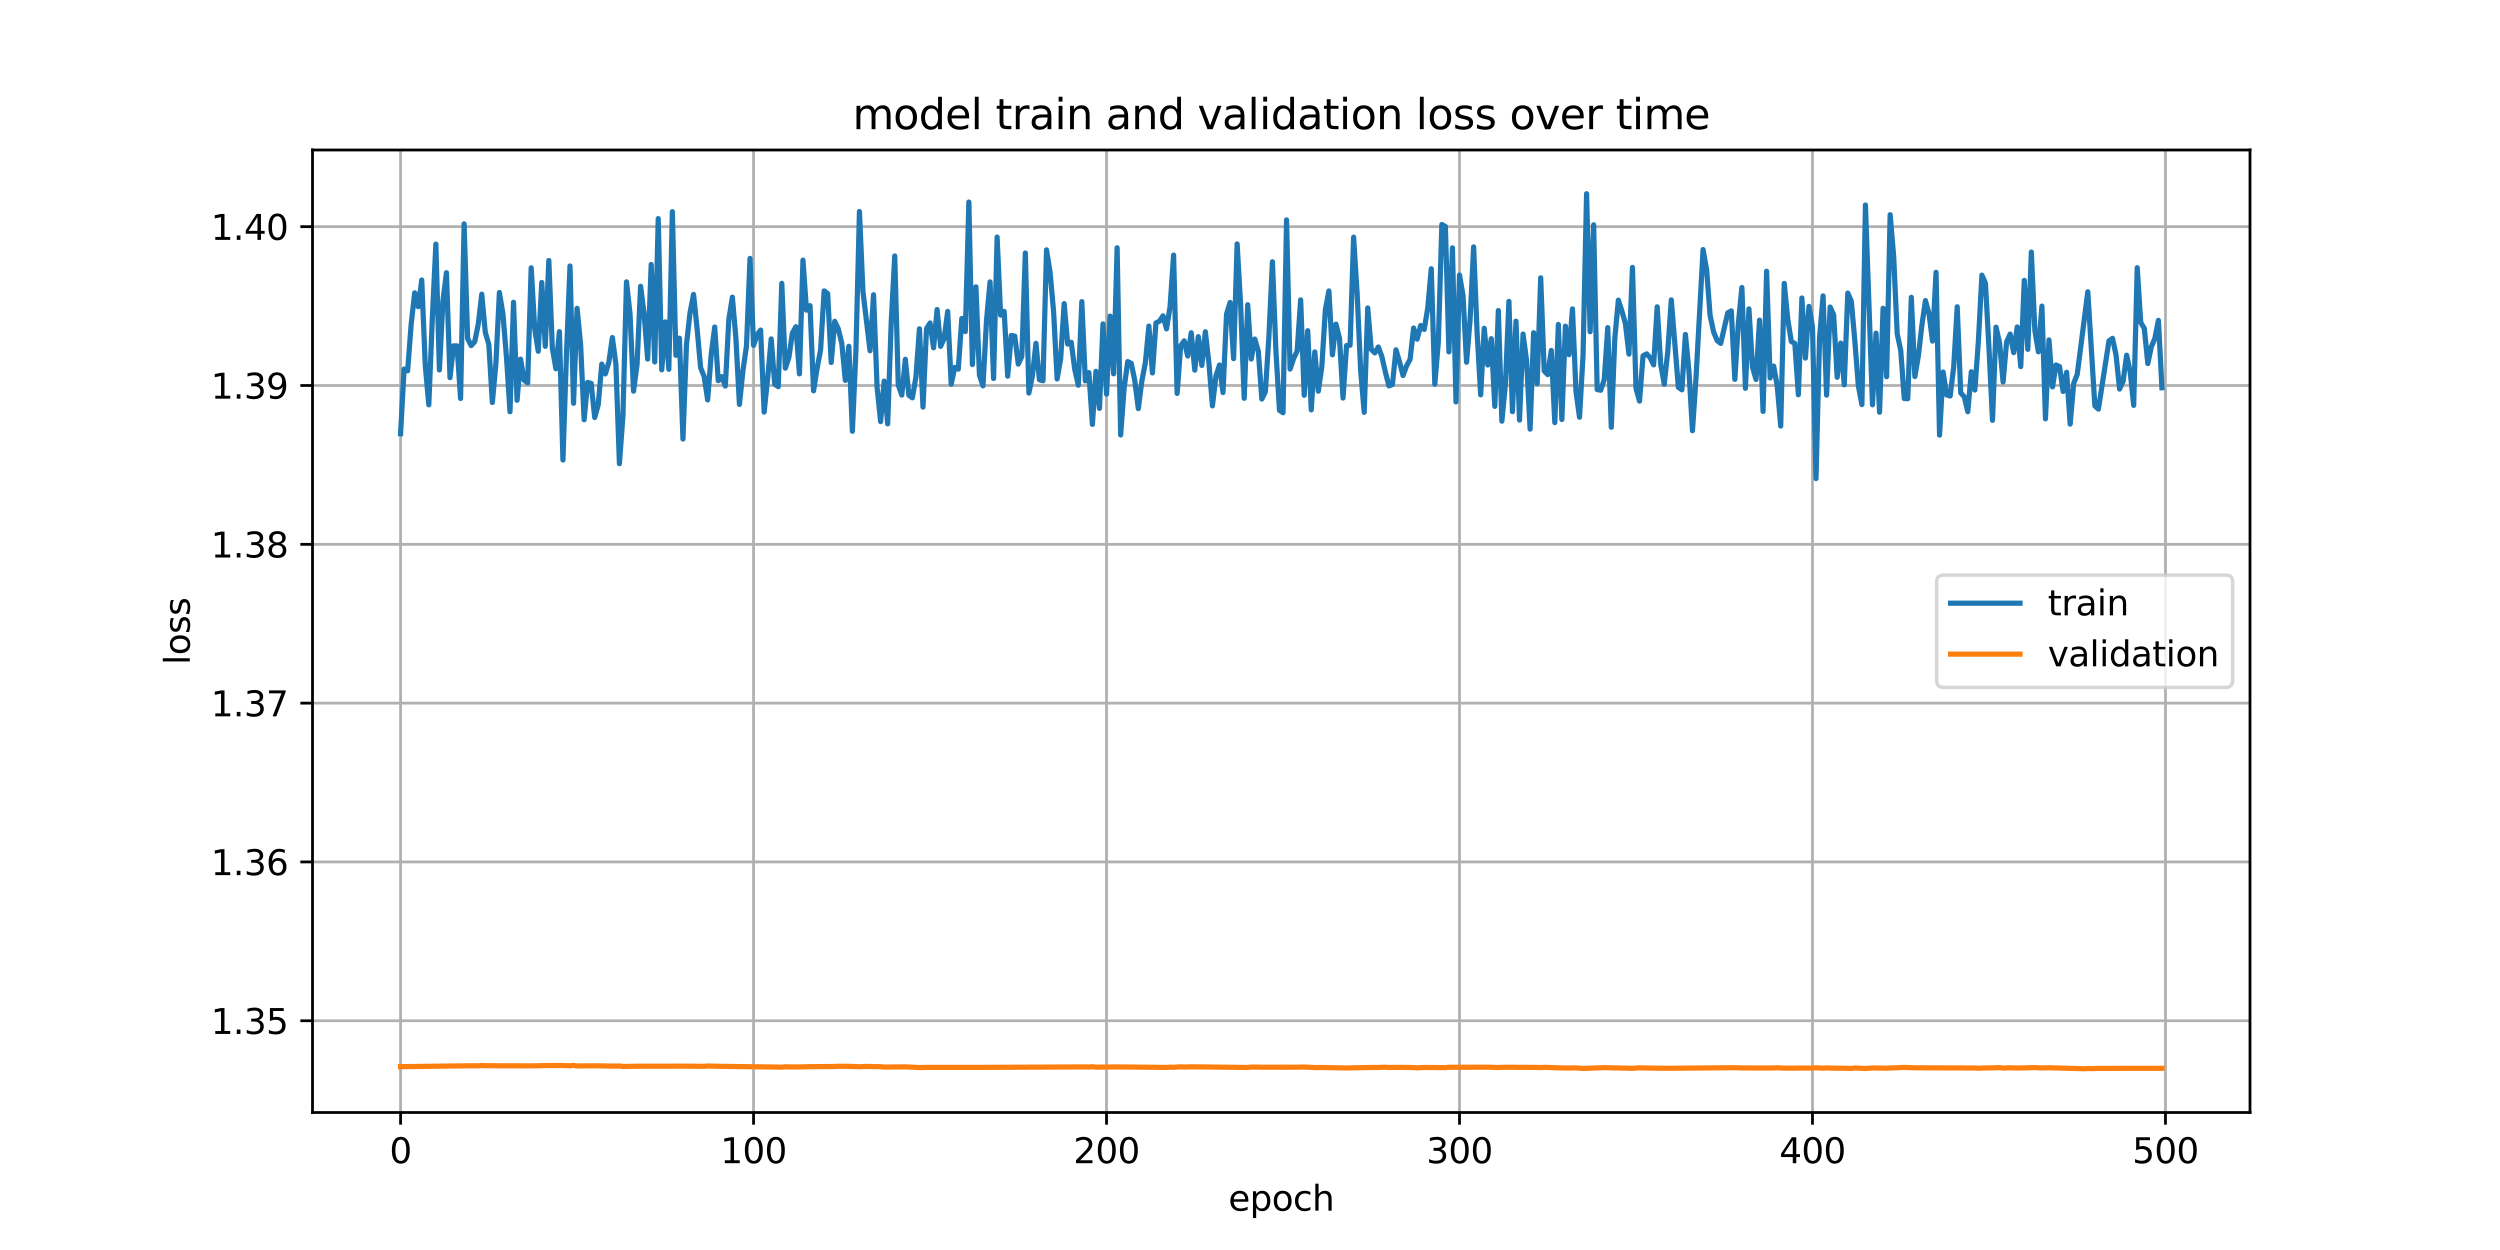 <?xml version="1.0" encoding="utf-8" standalone="no"?>
<!DOCTYPE svg PUBLIC "-//W3C//DTD SVG 1.1//EN"
  "http://www.w3.org/Graphics/SVG/1.1/DTD/svg11.dtd">
<svg xmlns:xlink="http://www.w3.org/1999/xlink" width="720pt" height="360pt" viewBox="0 0 720 360" xmlns="http://www.w3.org/2000/svg" version="1.1">
 <defs>
  <style type="text/css">*{stroke-linejoin: round; stroke-linecap: butt}</style>
 </defs>
 <g id="figure_1">
  <g id="patch_1">
   <path d="M 0 360 
L 720 360 
L 720 0 
L 0 0 
z
" style="fill: #ffffff"/>
  </g>
  <g id="axes_1">
   <g id="patch_2">
    <path d="M 90 320.4 
L 648 320.4 
L 648 43.2 
L 90 43.2 
z
" style="fill: #ffffff"/>
   </g>
   <g id="matplotlib.axis_1">
    <g id="xtick_1">
     <g id="line2d_1">
      <path d="M 115.364 320.4 
L 115.364 43.2 
" clip-path="url(#peb3d820adb)" style="fill: none; stroke: #b0b0b0; stroke-width: 0.8; stroke-linecap: square"/>
     </g>
     <g id="line2d_2">
      <defs>
       <path id="m0fba3b656c" d="M 0 0 
L 0 3.5 
" style="stroke: #000000; stroke-width: 0.8"/>
      </defs>
      <g>
       <use xlink:href="#m0fba3b656c" x="115.364" y="320.4" style="stroke: #000000; stroke-width: 0.8"/>
      </g>
     </g>
     <g id="text_1">
      <!-- 0 -->
      <g transform="translate(112.182 334.998) scale(0.1 -0.1)">
       <defs>
        <path id="DejaVuSans-30" d="M 2034 4250 
Q 1547 4250 1301 3770 
Q 1056 3291 1056 2328 
Q 1056 1369 1301 889 
Q 1547 409 2034 409 
Q 2525 409 2770 889 
Q 3016 1369 3016 2328 
Q 3016 3291 2770 3770 
Q 2525 4250 2034 4250 
z
M 2034 4750 
Q 2819 4750 3233 4129 
Q 3647 3509 3647 2328 
Q 3647 1150 3233 529 
Q 2819 -91 2034 -91 
Q 1250 -91 836 529 
Q 422 1150 422 2328 
Q 422 3509 836 4129 
Q 1250 4750 2034 4750 
z
" transform="scale(0.016)"/>
       </defs>
       <use xlink:href="#DejaVuSans-30"/>
      </g>
     </g>
    </g>
    <g id="xtick_2">
     <g id="line2d_3">
      <path d="M 217.021 320.4 
L 217.021 43.2 
" clip-path="url(#peb3d820adb)" style="fill: none; stroke: #b0b0b0; stroke-width: 0.8; stroke-linecap: square"/>
     </g>
     <g id="line2d_4">
      <g>
       <use xlink:href="#m0fba3b656c" x="217.021" y="320.4" style="stroke: #000000; stroke-width: 0.8"/>
      </g>
     </g>
     <g id="text_2">
      <!-- 100 -->
      <g transform="translate(207.478 334.998) scale(0.1 -0.1)">
       <defs>
        <path id="DejaVuSans-31" d="M 794 531 
L 1825 531 
L 1825 4091 
L 703 3866 
L 703 4441 
L 1819 4666 
L 2450 4666 
L 2450 531 
L 3481 531 
L 3481 0 
L 794 0 
L 794 531 
z
" transform="scale(0.016)"/>
       </defs>
       <use xlink:href="#DejaVuSans-31"/>
       <use xlink:href="#DejaVuSans-30" x="63.623"/>
       <use xlink:href="#DejaVuSans-30" x="127.246"/>
      </g>
     </g>
    </g>
    <g id="xtick_3">
     <g id="line2d_5">
      <path d="M 318.679 320.4 
L 318.679 43.2 
" clip-path="url(#peb3d820adb)" style="fill: none; stroke: #b0b0b0; stroke-width: 0.8; stroke-linecap: square"/>
     </g>
     <g id="line2d_6">
      <g>
       <use xlink:href="#m0fba3b656c" x="318.679" y="320.4" style="stroke: #000000; stroke-width: 0.8"/>
      </g>
     </g>
     <g id="text_3">
      <!-- 200 -->
      <g transform="translate(309.136 334.998) scale(0.1 -0.1)">
       <defs>
        <path id="DejaVuSans-32" d="M 1228 531 
L 3431 531 
L 3431 0 
L 469 0 
L 469 531 
Q 828 903 1448 1529 
Q 2069 2156 2228 2338 
Q 2531 2678 2651 2914 
Q 2772 3150 2772 3378 
Q 2772 3750 2511 3984 
Q 2250 4219 1831 4219 
Q 1534 4219 1204 4116 
Q 875 4013 500 3803 
L 500 4441 
Q 881 4594 1212 4672 
Q 1544 4750 1819 4750 
Q 2544 4750 2975 4387 
Q 3406 4025 3406 3419 
Q 3406 3131 3298 2873 
Q 3191 2616 2906 2266 
Q 2828 2175 2409 1742 
Q 1991 1309 1228 531 
z
" transform="scale(0.016)"/>
       </defs>
       <use xlink:href="#DejaVuSans-32"/>
       <use xlink:href="#DejaVuSans-30" x="63.623"/>
       <use xlink:href="#DejaVuSans-30" x="127.246"/>
      </g>
     </g>
    </g>
    <g id="xtick_4">
     <g id="line2d_7">
      <path d="M 420.337 320.4 
L 420.337 43.2 
" clip-path="url(#peb3d820adb)" style="fill: none; stroke: #b0b0b0; stroke-width: 0.8; stroke-linecap: square"/>
     </g>
     <g id="line2d_8">
      <g>
       <use xlink:href="#m0fba3b656c" x="420.337" y="320.4" style="stroke: #000000; stroke-width: 0.8"/>
      </g>
     </g>
     <g id="text_4">
      <!-- 300 -->
      <g transform="translate(410.793 334.998) scale(0.1 -0.1)">
       <defs>
        <path id="DejaVuSans-33" d="M 2597 2516 
Q 3050 2419 3304 2112 
Q 3559 1806 3559 1356 
Q 3559 666 3084 287 
Q 2609 -91 1734 -91 
Q 1441 -91 1130 -33 
Q 819 25 488 141 
L 488 750 
Q 750 597 1062 519 
Q 1375 441 1716 441 
Q 2309 441 2620 675 
Q 2931 909 2931 1356 
Q 2931 1769 2642 2001 
Q 2353 2234 1838 2234 
L 1294 2234 
L 1294 2753 
L 1863 2753 
Q 2328 2753 2575 2939 
Q 2822 3125 2822 3475 
Q 2822 3834 2567 4026 
Q 2313 4219 1838 4219 
Q 1578 4219 1281 4162 
Q 984 4106 628 3988 
L 628 4550 
Q 988 4650 1302 4700 
Q 1616 4750 1894 4750 
Q 2613 4750 3031 4423 
Q 3450 4097 3450 3541 
Q 3450 3153 3228 2886 
Q 3006 2619 2597 2516 
z
" transform="scale(0.016)"/>
       </defs>
       <use xlink:href="#DejaVuSans-33"/>
       <use xlink:href="#DejaVuSans-30" x="63.623"/>
       <use xlink:href="#DejaVuSans-30" x="127.246"/>
      </g>
     </g>
    </g>
    <g id="xtick_5">
     <g id="line2d_9">
      <path d="M 521.995 320.4 
L 521.995 43.2 
" clip-path="url(#peb3d820adb)" style="fill: none; stroke: #b0b0b0; stroke-width: 0.8; stroke-linecap: square"/>
     </g>
     <g id="line2d_10">
      <g>
       <use xlink:href="#m0fba3b656c" x="521.995" y="320.4" style="stroke: #000000; stroke-width: 0.8"/>
      </g>
     </g>
     <g id="text_5">
      <!-- 400 -->
      <g transform="translate(512.451 334.998) scale(0.1 -0.1)">
       <defs>
        <path id="DejaVuSans-34" d="M 2419 4116 
L 825 1625 
L 2419 1625 
L 2419 4116 
z
M 2253 4666 
L 3047 4666 
L 3047 1625 
L 3713 1625 
L 3713 1100 
L 3047 1100 
L 3047 0 
L 2419 0 
L 2419 1100 
L 313 1100 
L 313 1709 
L 2253 4666 
z
" transform="scale(0.016)"/>
       </defs>
       <use xlink:href="#DejaVuSans-34"/>
       <use xlink:href="#DejaVuSans-30" x="63.623"/>
       <use xlink:href="#DejaVuSans-30" x="127.246"/>
      </g>
     </g>
    </g>
    <g id="xtick_6">
     <g id="line2d_11">
      <path d="M 623.653 320.4 
L 623.653 43.2 
" clip-path="url(#peb3d820adb)" style="fill: none; stroke: #b0b0b0; stroke-width: 0.8; stroke-linecap: square"/>
     </g>
     <g id="line2d_12">
      <g>
       <use xlink:href="#m0fba3b656c" x="623.653" y="320.4" style="stroke: #000000; stroke-width: 0.8"/>
      </g>
     </g>
     <g id="text_6">
      <!-- 500 -->
      <g transform="translate(614.109 334.998) scale(0.1 -0.1)">
       <defs>
        <path id="DejaVuSans-35" d="M 691 4666 
L 3169 4666 
L 3169 4134 
L 1269 4134 
L 1269 2991 
Q 1406 3038 1543 3061 
Q 1681 3084 1819 3084 
Q 2600 3084 3056 2656 
Q 3513 2228 3513 1497 
Q 3513 744 3044 326 
Q 2575 -91 1722 -91 
Q 1428 -91 1123 -41 
Q 819 9 494 109 
L 494 744 
Q 775 591 1075 516 
Q 1375 441 1709 441 
Q 2250 441 2565 725 
Q 2881 1009 2881 1497 
Q 2881 1984 2565 2268 
Q 2250 2553 1709 2553 
Q 1456 2553 1204 2497 
Q 953 2441 691 2322 
L 691 4666 
z
" transform="scale(0.016)"/>
       </defs>
       <use xlink:href="#DejaVuSans-35"/>
       <use xlink:href="#DejaVuSans-30" x="63.623"/>
       <use xlink:href="#DejaVuSans-30" x="127.246"/>
      </g>
     </g>
    </g>
    <g id="text_7">
     <!-- epoch -->
     <g transform="translate(353.772 348.677) scale(0.1 -0.1)">
      <defs>
       <path id="DejaVuSans-65" d="M 3597 1894 
L 3597 1613 
L 953 1613 
Q 991 1019 1311 708 
Q 1631 397 2203 397 
Q 2534 397 2845 478 
Q 3156 559 3463 722 
L 3463 178 
Q 3153 47 2828 -22 
Q 2503 -91 2169 -91 
Q 1331 -91 842 396 
Q 353 884 353 1716 
Q 353 2575 817 3079 
Q 1281 3584 2069 3584 
Q 2775 3584 3186 3129 
Q 3597 2675 3597 1894 
z
M 3022 2063 
Q 3016 2534 2758 2815 
Q 2500 3097 2075 3097 
Q 1594 3097 1305 2825 
Q 1016 2553 972 2059 
L 3022 2063 
z
" transform="scale(0.016)"/>
       <path id="DejaVuSans-70" d="M 1159 525 
L 1159 -1331 
L 581 -1331 
L 581 3500 
L 1159 3500 
L 1159 2969 
Q 1341 3281 1617 3432 
Q 1894 3584 2278 3584 
Q 2916 3584 3314 3078 
Q 3713 2572 3713 1747 
Q 3713 922 3314 415 
Q 2916 -91 2278 -91 
Q 1894 -91 1617 61 
Q 1341 213 1159 525 
z
M 3116 1747 
Q 3116 2381 2855 2742 
Q 2594 3103 2138 3103 
Q 1681 3103 1420 2742 
Q 1159 2381 1159 1747 
Q 1159 1113 1420 752 
Q 1681 391 2138 391 
Q 2594 391 2855 752 
Q 3116 1113 3116 1747 
z
" transform="scale(0.016)"/>
       <path id="DejaVuSans-6f" d="M 1959 3097 
Q 1497 3097 1228 2736 
Q 959 2375 959 1747 
Q 959 1119 1226 758 
Q 1494 397 1959 397 
Q 2419 397 2687 759 
Q 2956 1122 2956 1747 
Q 2956 2369 2687 2733 
Q 2419 3097 1959 3097 
z
M 1959 3584 
Q 2709 3584 3137 3096 
Q 3566 2609 3566 1747 
Q 3566 888 3137 398 
Q 2709 -91 1959 -91 
Q 1206 -91 779 398 
Q 353 888 353 1747 
Q 353 2609 779 3096 
Q 1206 3584 1959 3584 
z
" transform="scale(0.016)"/>
       <path id="DejaVuSans-63" d="M 3122 3366 
L 3122 2828 
Q 2878 2963 2633 3030 
Q 2388 3097 2138 3097 
Q 1578 3097 1268 2742 
Q 959 2388 959 1747 
Q 959 1106 1268 751 
Q 1578 397 2138 397 
Q 2388 397 2633 464 
Q 2878 531 3122 666 
L 3122 134 
Q 2881 22 2623 -34 
Q 2366 -91 2075 -91 
Q 1284 -91 818 406 
Q 353 903 353 1747 
Q 353 2603 823 3093 
Q 1294 3584 2113 3584 
Q 2378 3584 2631 3529 
Q 2884 3475 3122 3366 
z
" transform="scale(0.016)"/>
       <path id="DejaVuSans-68" d="M 3513 2113 
L 3513 0 
L 2938 0 
L 2938 2094 
Q 2938 2591 2744 2837 
Q 2550 3084 2163 3084 
Q 1697 3084 1428 2787 
Q 1159 2491 1159 1978 
L 1159 0 
L 581 0 
L 581 4863 
L 1159 4863 
L 1159 2956 
Q 1366 3272 1645 3428 
Q 1925 3584 2291 3584 
Q 2894 3584 3203 3211 
Q 3513 2838 3513 2113 
z
" transform="scale(0.016)"/>
      </defs>
      <use xlink:href="#DejaVuSans-65"/>
      <use xlink:href="#DejaVuSans-70" x="61.523"/>
      <use xlink:href="#DejaVuSans-6f" x="125"/>
      <use xlink:href="#DejaVuSans-63" x="186.182"/>
      <use xlink:href="#DejaVuSans-68" x="241.162"/>
     </g>
    </g>
   </g>
   <g id="matplotlib.axis_2">
    <g id="ytick_1">
     <g id="line2d_13">
      <path d="M 90 293.981 
L 648 293.981 
" clip-path="url(#peb3d820adb)" style="fill: none; stroke: #b0b0b0; stroke-width: 0.8; stroke-linecap: square"/>
     </g>
     <g id="line2d_14">
      <defs>
       <path id="m48ed74395c" d="M 0 0 
L -3.5 0 
" style="stroke: #000000; stroke-width: 0.8"/>
      </defs>
      <g>
       <use xlink:href="#m48ed74395c" x="90" y="293.981" style="stroke: #000000; stroke-width: 0.8"/>
      </g>
     </g>
     <g id="text_8">
      <!-- 1.35 -->
      <g transform="translate(60.734 297.78) scale(0.1 -0.1)">
       <defs>
        <path id="DejaVuSans-2e" d="M 684 794 
L 1344 794 
L 1344 0 
L 684 0 
L 684 794 
z
" transform="scale(0.016)"/>
       </defs>
       <use xlink:href="#DejaVuSans-31"/>
       <use xlink:href="#DejaVuSans-2e" x="63.623"/>
       <use xlink:href="#DejaVuSans-33" x="95.41"/>
       <use xlink:href="#DejaVuSans-35" x="159.033"/>
      </g>
     </g>
    </g>
    <g id="ytick_2">
     <g id="line2d_15">
      <path d="M 90 248.241 
L 648 248.241 
" clip-path="url(#peb3d820adb)" style="fill: none; stroke: #b0b0b0; stroke-width: 0.8; stroke-linecap: square"/>
     </g>
     <g id="line2d_16">
      <g>
       <use xlink:href="#m48ed74395c" x="90" y="248.241" style="stroke: #000000; stroke-width: 0.8"/>
      </g>
     </g>
     <g id="text_9">
      <!-- 1.36 -->
      <g transform="translate(60.734 252.041) scale(0.1 -0.1)">
       <defs>
        <path id="DejaVuSans-36" d="M 2113 2584 
Q 1688 2584 1439 2293 
Q 1191 2003 1191 1497 
Q 1191 994 1439 701 
Q 1688 409 2113 409 
Q 2538 409 2786 701 
Q 3034 994 3034 1497 
Q 3034 2003 2786 2293 
Q 2538 2584 2113 2584 
z
M 3366 4563 
L 3366 3988 
Q 3128 4100 2886 4159 
Q 2644 4219 2406 4219 
Q 1781 4219 1451 3797 
Q 1122 3375 1075 2522 
Q 1259 2794 1537 2939 
Q 1816 3084 2150 3084 
Q 2853 3084 3261 2657 
Q 3669 2231 3669 1497 
Q 3669 778 3244 343 
Q 2819 -91 2113 -91 
Q 1303 -91 875 529 
Q 447 1150 447 2328 
Q 447 3434 972 4092 
Q 1497 4750 2381 4750 
Q 2619 4750 2861 4703 
Q 3103 4656 3366 4563 
z
" transform="scale(0.016)"/>
       </defs>
       <use xlink:href="#DejaVuSans-31"/>
       <use xlink:href="#DejaVuSans-2e" x="63.623"/>
       <use xlink:href="#DejaVuSans-33" x="95.41"/>
       <use xlink:href="#DejaVuSans-36" x="159.033"/>
      </g>
     </g>
    </g>
    <g id="ytick_3">
     <g id="line2d_17">
      <path d="M 90 202.502 
L 648 202.502 
" clip-path="url(#peb3d820adb)" style="fill: none; stroke: #b0b0b0; stroke-width: 0.8; stroke-linecap: square"/>
     </g>
     <g id="line2d_18">
      <g>
       <use xlink:href="#m48ed74395c" x="90" y="202.502" style="stroke: #000000; stroke-width: 0.8"/>
      </g>
     </g>
     <g id="text_10">
      <!-- 1.37 -->
      <g transform="translate(60.734 206.301) scale(0.1 -0.1)">
       <defs>
        <path id="DejaVuSans-37" d="M 525 4666 
L 3525 4666 
L 3525 4397 
L 1831 0 
L 1172 0 
L 2766 4134 
L 525 4134 
L 525 4666 
z
" transform="scale(0.016)"/>
       </defs>
       <use xlink:href="#DejaVuSans-31"/>
       <use xlink:href="#DejaVuSans-2e" x="63.623"/>
       <use xlink:href="#DejaVuSans-33" x="95.41"/>
       <use xlink:href="#DejaVuSans-37" x="159.033"/>
      </g>
     </g>
    </g>
    <g id="ytick_4">
     <g id="line2d_19">
      <path d="M 90 156.762 
L 648 156.762 
" clip-path="url(#peb3d820adb)" style="fill: none; stroke: #b0b0b0; stroke-width: 0.8; stroke-linecap: square"/>
     </g>
     <g id="line2d_20">
      <g>
       <use xlink:href="#m48ed74395c" x="90" y="156.762" style="stroke: #000000; stroke-width: 0.8"/>
      </g>
     </g>
     <g id="text_11">
      <!-- 1.38 -->
      <g transform="translate(60.734 160.561) scale(0.1 -0.1)">
       <defs>
        <path id="DejaVuSans-38" d="M 2034 2216 
Q 1584 2216 1326 1975 
Q 1069 1734 1069 1313 
Q 1069 891 1326 650 
Q 1584 409 2034 409 
Q 2484 409 2743 651 
Q 3003 894 3003 1313 
Q 3003 1734 2745 1975 
Q 2488 2216 2034 2216 
z
M 1403 2484 
Q 997 2584 770 2862 
Q 544 3141 544 3541 
Q 544 4100 942 4425 
Q 1341 4750 2034 4750 
Q 2731 4750 3128 4425 
Q 3525 4100 3525 3541 
Q 3525 3141 3298 2862 
Q 3072 2584 2669 2484 
Q 3125 2378 3379 2068 
Q 3634 1759 3634 1313 
Q 3634 634 3220 271 
Q 2806 -91 2034 -91 
Q 1263 -91 848 271 
Q 434 634 434 1313 
Q 434 1759 690 2068 
Q 947 2378 1403 2484 
z
M 1172 3481 
Q 1172 3119 1398 2916 
Q 1625 2713 2034 2713 
Q 2441 2713 2670 2916 
Q 2900 3119 2900 3481 
Q 2900 3844 2670 4047 
Q 2441 4250 2034 4250 
Q 1625 4250 1398 4047 
Q 1172 3844 1172 3481 
z
" transform="scale(0.016)"/>
       </defs>
       <use xlink:href="#DejaVuSans-31"/>
       <use xlink:href="#DejaVuSans-2e" x="63.623"/>
       <use xlink:href="#DejaVuSans-33" x="95.41"/>
       <use xlink:href="#DejaVuSans-38" x="159.033"/>
      </g>
     </g>
    </g>
    <g id="ytick_5">
     <g id="line2d_21">
      <path d="M 90 111.022 
L 648 111.022 
" clip-path="url(#peb3d820adb)" style="fill: none; stroke: #b0b0b0; stroke-width: 0.8; stroke-linecap: square"/>
     </g>
     <g id="line2d_22">
      <g>
       <use xlink:href="#m48ed74395c" x="90" y="111.022" style="stroke: #000000; stroke-width: 0.8"/>
      </g>
     </g>
     <g id="text_12">
      <!-- 1.39 -->
      <g transform="translate(60.734 114.821) scale(0.1 -0.1)">
       <defs>
        <path id="DejaVuSans-39" d="M 703 97 
L 703 672 
Q 941 559 1184 500 
Q 1428 441 1663 441 
Q 2288 441 2617 861 
Q 2947 1281 2994 2138 
Q 2813 1869 2534 1725 
Q 2256 1581 1919 1581 
Q 1219 1581 811 2004 
Q 403 2428 403 3163 
Q 403 3881 828 4315 
Q 1253 4750 1959 4750 
Q 2769 4750 3195 4129 
Q 3622 3509 3622 2328 
Q 3622 1225 3098 567 
Q 2575 -91 1691 -91 
Q 1453 -91 1209 -44 
Q 966 3 703 97 
z
M 1959 2075 
Q 2384 2075 2632 2365 
Q 2881 2656 2881 3163 
Q 2881 3666 2632 3958 
Q 2384 4250 1959 4250 
Q 1534 4250 1286 3958 
Q 1038 3666 1038 3163 
Q 1038 2656 1286 2365 
Q 1534 2075 1959 2075 
z
" transform="scale(0.016)"/>
       </defs>
       <use xlink:href="#DejaVuSans-31"/>
       <use xlink:href="#DejaVuSans-2e" x="63.623"/>
       <use xlink:href="#DejaVuSans-33" x="95.41"/>
       <use xlink:href="#DejaVuSans-39" x="159.033"/>
      </g>
     </g>
    </g>
    <g id="ytick_6">
     <g id="line2d_23">
      <path d="M 90 65.283 
L 648 65.283 
" clip-path="url(#peb3d820adb)" style="fill: none; stroke: #b0b0b0; stroke-width: 0.8; stroke-linecap: square"/>
     </g>
     <g id="line2d_24">
      <g>
       <use xlink:href="#m48ed74395c" x="90" y="65.283" style="stroke: #000000; stroke-width: 0.8"/>
      </g>
     </g>
     <g id="text_13">
      <!-- 1.40 -->
      <g transform="translate(60.734 69.082) scale(0.1 -0.1)">
       <use xlink:href="#DejaVuSans-31"/>
       <use xlink:href="#DejaVuSans-2e" x="63.623"/>
       <use xlink:href="#DejaVuSans-34" x="95.41"/>
       <use xlink:href="#DejaVuSans-30" x="159.033"/>
      </g>
     </g>
    </g>
    <g id="text_14">
     <!-- loss -->
     <g transform="translate(54.655 191.458) rotate(-90) scale(0.1 -0.1)">
      <defs>
       <path id="DejaVuSans-6c" d="M 603 4863 
L 1178 4863 
L 1178 0 
L 603 0 
L 603 4863 
z
" transform="scale(0.016)"/>
       <path id="DejaVuSans-73" d="M 2834 3397 
L 2834 2853 
Q 2591 2978 2328 3040 
Q 2066 3103 1784 3103 
Q 1356 3103 1142 2972 
Q 928 2841 928 2578 
Q 928 2378 1081 2264 
Q 1234 2150 1697 2047 
L 1894 2003 
Q 2506 1872 2764 1633 
Q 3022 1394 3022 966 
Q 3022 478 2636 193 
Q 2250 -91 1575 -91 
Q 1294 -91 989 -36 
Q 684 19 347 128 
L 347 722 
Q 666 556 975 473 
Q 1284 391 1588 391 
Q 1994 391 2212 530 
Q 2431 669 2431 922 
Q 2431 1156 2273 1281 
Q 2116 1406 1581 1522 
L 1381 1569 
Q 847 1681 609 1914 
Q 372 2147 372 2553 
Q 372 3047 722 3315 
Q 1072 3584 1716 3584 
Q 2034 3584 2315 3537 
Q 2597 3491 2834 3397 
z
" transform="scale(0.016)"/>
      </defs>
      <use xlink:href="#DejaVuSans-6c"/>
      <use xlink:href="#DejaVuSans-6f" x="27.783"/>
      <use xlink:href="#DejaVuSans-73" x="88.965"/>
      <use xlink:href="#DejaVuSans-73" x="141.064"/>
     </g>
    </g>
   </g>
   <g id="line2d_25">
    <path d="M 115.364 124.906 
L 116.38 106.285 
L 117.397 106.791 
L 118.413 93.403 
L 119.43 84.335 
L 120.447 88.315 
L 121.463 80.647 
L 122.48 105.266 
L 123.496 116.588 
L 124.513 91.581 
L 125.529 70.31 
L 126.546 106.553 
L 127.563 86.676 
L 128.579 78.541 
L 129.596 108.765 
L 130.612 99.619 
L 131.629 99.615 
L 132.645 114.762 
L 133.662 64.494 
L 134.679 97.499 
L 135.695 99.537 
L 136.712 98.413 
L 137.728 93.445 
L 138.745 84.733 
L 139.762 95.716 
L 140.778 99.167 
L 141.795 115.918 
L 142.811 104.837 
L 143.828 84.239 
L 144.844 90.384 
L 145.861 102.834 
L 146.878 118.588 
L 147.894 87.056 
L 148.911 115.28 
L 149.927 103.436 
L 150.944 109.505 
L 151.96 110.279 
L 152.977 77.132 
L 153.994 94.686 
L 155.01 101.167 
L 156.027 81.356 
L 157.043 99.737 
L 158.06 75.036 
L 159.077 100.288 
L 160.093 106.197 
L 161.11 95.522 
L 162.126 132.48 
L 163.143 102.06 
L 164.159 76.609 
L 165.176 116.142 
L 166.193 88.802 
L 167.209 99.081 
L 168.226 120.879 
L 169.242 110.131 
L 170.259 110.434 
L 171.275 120.257 
L 172.292 116.53 
L 173.309 104.852 
L 174.325 107.687 
L 175.342 104.344 
L 176.358 97.215 
L 177.375 104.882 
L 178.392 133.534 
L 179.408 119.724 
L 180.425 81.175 
L 181.441 90.317 
L 182.458 112.647 
L 183.474 104.951 
L 184.491 82.456 
L 185.508 90.389 
L 186.524 103.415 
L 187.541 76.182 
L 188.557 104.237 
L 189.574 62.966 
L 190.59 106.504 
L 191.607 92.71 
L 192.624 106.354 
L 193.64 60.969 
L 194.657 102.326 
L 195.673 97.386 
L 196.69 126.443 
L 197.707 99.165 
L 198.723 90.098 
L 199.74 84.795 
L 200.756 94.554 
L 201.773 105.883 
L 202.789 108.402 
L 203.806 115.175 
L 204.823 102.115 
L 205.839 94.184 
L 206.856 109.62 
L 207.872 108.476 
L 208.889 111.18 
L 209.905 91.953 
L 210.922 85.588 
L 211.939 97.402 
L 212.955 116.475 
L 213.972 106.707 
L 214.988 99.606 
L 216.005 74.423 
L 217.021 99.46 
L 218.038 96.44 
L 219.055 95.056 
L 220.071 118.677 
L 221.088 108.895 
L 222.104 97.611 
L 223.121 110.638 
L 224.138 111.354 
L 225.154 81.601 
L 226.171 106.036 
L 227.187 102.985 
L 228.204 95.944 
L 229.22 94.09 
L 230.237 107.666 
L 231.254 74.92 
L 232.27 89.325 
L 233.287 88.024 
L 234.303 112.55 
L 235.32 106.121 
L 236.336 100.73 
L 237.353 83.785 
L 238.37 84.553 
L 239.386 104.4 
L 240.403 92.541 
L 241.419 94.705 
L 242.436 98.896 
L 243.453 109.551 
L 244.469 99.737 
L 245.486 124.202 
L 246.502 101.109 
L 247.519 60.92 
L 248.535 84.023 
L 250.569 101.019 
L 251.585 84.888 
L 252.602 111.571 
L 253.618 121.42 
L 254.635 109.763 
L 255.651 122.073 
L 256.668 92.804 
L 257.685 73.715 
L 258.701 110.853 
L 259.718 113.788 
L 260.734 103.484 
L 261.751 113.831 
L 262.768 114.571 
L 263.784 108.58 
L 264.801 94.698 
L 265.817 117.242 
L 266.834 94.658 
L 267.85 93.023 
L 268.867 100.163 
L 269.884 89.144 
L 270.9 99.737 
L 271.917 97.498 
L 272.933 89.702 
L 273.95 110.665 
L 274.966 105.807 
L 275.983 106.305 
L 277 91.719 
L 278.016 95.48 
L 279.033 58.186 
L 280.049 104.985 
L 281.066 82.612 
L 282.083 108.069 
L 283.099 111.122 
L 284.116 92.289 
L 285.132 81.194 
L 286.149 109.004 
L 287.165 68.284 
L 288.182 90.759 
L 289.199 89.675 
L 290.215 108.334 
L 291.232 96.619 
L 292.248 96.802 
L 293.265 104.846 
L 294.281 102.629 
L 295.298 72.86 
L 296.315 113.198 
L 297.331 108.264 
L 298.348 98.889 
L 299.364 109.37 
L 300.381 109.661 
L 301.398 71.964 
L 302.414 78.33 
L 303.431 89.688 
L 304.447 109.139 
L 305.464 103.382 
L 306.48 87.452 
L 307.497 99.1 
L 308.514 98.59 
L 309.53 106.422 
L 310.547 110.934 
L 311.563 86.879 
L 312.58 109.696 
L 313.596 107.316 
L 314.613 122.227 
L 315.63 106.947 
L 316.646 117.617 
L 317.663 93.285 
L 318.679 113.52 
L 319.696 91.035 
L 320.713 107.652 
L 321.729 71.362 
L 322.746 125.268 
L 323.762 111.638 
L 324.779 104.144 
L 325.795 104.64 
L 326.812 109.551 
L 327.829 117.676 
L 328.845 109.793 
L 329.862 104.467 
L 330.878 93.914 
L 331.895 107.407 
L 332.911 93.005 
L 333.928 92.52 
L 334.945 90.962 
L 335.961 94.713 
L 336.978 88.33 
L 337.994 73.466 
L 339.011 113.316 
L 340.028 99.642 
L 341.044 98.168 
L 342.061 102.536 
L 343.077 95.844 
L 344.094 106.6 
L 345.11 96.962 
L 346.127 105.233 
L 347.144 95.548 
L 348.16 104.551 
L 349.177 116.896 
L 350.193 108.314 
L 351.21 105.118 
L 352.226 113.047 
L 353.243 90.459 
L 354.26 87.113 
L 355.276 103.283 
L 356.293 70.251 
L 357.309 88.001 
L 358.326 114.71 
L 359.343 87.769 
L 360.359 103.397 
L 361.376 97.65 
L 362.392 101.141 
L 363.409 114.92 
L 364.425 112.825 
L 365.442 96.945 
L 366.459 75.396 
L 367.475 101.3 
L 368.492 118.179 
L 369.508 118.866 
L 370.525 63.338 
L 371.541 106.3 
L 372.558 103.244 
L 373.575 101.137 
L 374.591 86.368 
L 375.608 113.842 
L 376.624 95.245 
L 377.641 118.037 
L 378.657 101.36 
L 379.674 112.659 
L 380.691 105.514 
L 381.707 89.163 
L 382.724 83.794 
L 383.74 102.184 
L 384.757 93.355 
L 385.774 97.452 
L 386.79 114.636 
L 387.807 99.511 
L 388.823 99.424 
L 389.84 68.312 
L 390.856 84.57 
L 391.873 106.831 
L 392.89 118.746 
L 393.906 88.691 
L 394.923 100.629 
L 395.939 101.629 
L 396.956 99.936 
L 397.972 102.697 
L 398.989 107.169 
L 400.006 111.133 
L 401.022 110.733 
L 402.039 100.751 
L 403.055 104.167 
L 404.072 108.143 
L 405.089 105.384 
L 406.105 103.499 
L 407.122 94.464 
L 408.138 97.684 
L 409.155 93.755 
L 410.171 94.87 
L 411.188 88.753 
L 412.205 77.39 
L 413.221 110.658 
L 414.238 98.59 
L 415.254 64.648 
L 416.271 65.232 
L 417.287 101.341 
L 418.304 71.385 
L 419.321 115.751 
L 420.337 79.201 
L 421.354 85.14 
L 422.37 104.322 
L 423.387 91.998 
L 424.404 71.115 
L 425.42 96.103 
L 426.437 113.71 
L 427.453 94.553 
L 428.47 105.119 
L 429.486 97.554 
L 430.503 117.035 
L 431.52 89.444 
L 432.536 121.297 
L 433.553 110.749 
L 434.569 86.808 
L 435.586 118.559 
L 436.602 92.506 
L 437.619 120.977 
L 438.636 96.211 
L 439.652 103.83 
L 440.669 123.587 
L 441.685 95.828 
L 442.702 110.485 
L 443.719 80.023 
L 444.735 106.84 
L 445.752 107.885 
L 446.768 100.928 
L 447.785 121.709 
L 448.801 93.453 
L 449.818 120.814 
L 450.835 93.938 
L 451.851 102.149 
L 452.868 88.962 
L 453.884 112.752 
L 454.901 120.166 
L 455.917 102.222 
L 456.934 55.8 
L 457.951 95.534 
L 458.967 64.75 
L 459.984 112.185 
L 461 112.393 
L 462.017 109.349 
L 463.034 94.364 
L 464.05 123.044 
L 465.067 97.448 
L 466.083 86.455 
L 467.1 89.561 
L 468.116 93.181 
L 469.133 101.981 
L 470.15 77.016 
L 471.166 111.845 
L 472.183 115.518 
L 473.199 102.464 
L 474.216 101.911 
L 475.232 103.012 
L 476.249 105.077 
L 477.266 88.369 
L 478.282 104.921 
L 479.299 110.655 
L 480.315 101.269 
L 481.332 86.373 
L 483.365 111.54 
L 484.382 112.264 
L 485.398 96.329 
L 486.415 106.864 
L 487.431 124.051 
L 488.448 108.862 
L 490.481 71.89 
L 491.498 77.633 
L 492.514 90.928 
L 493.531 95.636 
L 494.547 98.102 
L 495.564 98.898 
L 497.597 90.09 
L 498.614 89.537 
L 499.63 109.251 
L 500.647 93.09 
L 501.664 82.802 
L 502.68 111.831 
L 503.697 88.97 
L 504.713 105.673 
L 505.73 109.286 
L 506.746 92.211 
L 507.763 118.489 
L 508.78 78.114 
L 509.796 108.847 
L 510.813 105.425 
L 511.829 111.08 
L 512.846 122.703 
L 513.862 81.622 
L 514.879 91.968 
L 515.896 98.338 
L 516.912 98.933 
L 517.929 113.685 
L 518.945 85.826 
L 519.962 103.132 
L 520.979 88.246 
L 521.995 94.039 
L 523.012 137.826 
L 524.028 97.307 
L 525.045 85.219 
L 526.061 113.794 
L 527.078 88.427 
L 528.095 90.668 
L 529.111 108.655 
L 530.128 98.809 
L 531.144 110.83 
L 532.161 84.408 
L 533.177 86.738 
L 534.194 98.197 
L 535.211 111.145 
L 536.227 116.531 
L 537.244 59.045 
L 539.277 116.578 
L 540.293 95.964 
L 541.31 118.726 
L 542.327 88.788 
L 543.343 108.494 
L 544.36 61.832 
L 545.376 73.846 
L 546.393 96.128 
L 547.41 100.914 
L 548.426 114.773 
L 549.443 114.818 
L 550.459 85.637 
L 551.476 108.448 
L 552.492 102.466 
L 553.509 93.623 
L 554.526 86.563 
L 555.542 90.287 
L 556.559 98.24 
L 557.575 78.434 
L 558.592 125.309 
L 559.608 107.144 
L 560.625 113.728 
L 561.642 114.047 
L 562.658 105.791 
L 563.675 88.359 
L 564.691 113.153 
L 565.708 114.27 
L 566.725 118.574 
L 567.741 107.073 
L 568.758 112.329 
L 569.774 98.25 
L 570.791 79.244 
L 571.807 81.565 
L 572.824 100.254 
L 573.841 121.057 
L 574.857 94.219 
L 575.874 98.756 
L 576.89 110.01 
L 577.907 98.436 
L 578.923 96.22 
L 579.94 101.554 
L 580.957 94.164 
L 581.973 105.58 
L 582.99 80.752 
L 584.006 100.603 
L 585.023 72.587 
L 586.04 95.194 
L 587.056 101.32 
L 588.073 88.164 
L 589.089 120.626 
L 590.106 97.906 
L 591.122 111.417 
L 592.139 105.114 
L 593.156 105.573 
L 594.172 112.734 
L 595.189 107.216 
L 596.205 122.134 
L 597.222 110.42 
L 598.238 107.849 
L 601.288 84.032 
L 603.321 116.896 
L 604.338 117.822 
L 607.388 98.163 
L 608.404 97.436 
L 609.421 102.257 
L 610.437 112.051 
L 611.454 109.807 
L 612.471 102.301 
L 613.487 107.005 
L 614.504 116.746 
L 615.52 77.103 
L 616.537 92.89 
L 617.553 94.567 
L 618.57 104.717 
L 619.587 99.854 
L 620.603 97.477 
L 621.62 92.262 
L 622.636 111.679 
L 622.636 111.679 
" clip-path="url(#peb3d820adb)" style="fill: none; stroke: #1f77b4; stroke-width: 1.5; stroke-linecap: square"/>
   </g>
   <g id="line2d_26">
    <path d="M 115.364 307.201 
L 135.695 306.935 
L 137.728 306.948 
L 138.745 306.87 
L 140.778 306.934 
L 152.977 306.97 
L 158.06 306.869 
L 162.126 306.863 
L 164.159 306.952 
L 165.176 306.841 
L 166.193 306.995 
L 171.275 306.943 
L 176.358 307.039 
L 178.392 307.013 
L 179.408 307.148 
L 183.474 307.076 
L 193.64 307.06 
L 195.673 307.042 
L 202.789 307.104 
L 203.806 307.014 
L 207.872 307.108 
L 222.104 307.292 
L 225.154 307.338 
L 226.171 307.242 
L 229.22 307.294 
L 233.287 307.199 
L 236.336 307.185 
L 240.403 307.15 
L 241.419 307.086 
L 243.453 307.094 
L 245.486 307.137 
L 247.519 307.227 
L 249.552 307.124 
L 251.585 307.19 
L 253.618 307.209 
L 254.635 307.321 
L 256.668 307.291 
L 260.734 307.26 
L 264.801 307.455 
L 266.834 307.414 
L 281.066 307.413 
L 312.58 307.269 
L 313.596 307.301 
L 314.613 307.214 
L 315.63 307.34 
L 321.729 307.273 
L 335.961 307.415 
L 336.978 307.339 
L 337.994 307.378 
L 340.028 307.243 
L 341.044 307.308 
L 343.077 307.24 
L 359.343 307.432 
L 360.359 307.311 
L 363.409 307.351 
L 369.508 307.344 
L 372.558 307.359 
L 375.608 307.31 
L 378.657 307.449 
L 380.691 307.449 
L 387.807 307.574 
L 389.84 307.528 
L 394.923 307.435 
L 396.956 307.427 
L 398.989 307.358 
L 400.006 307.441 
L 402.039 307.406 
L 405.089 307.428 
L 407.122 307.458 
L 408.138 307.525 
L 410.171 307.43 
L 416.271 307.48 
L 417.287 307.368 
L 419.321 307.369 
L 428.47 307.349 
L 431.52 307.441 
L 433.553 307.368 
L 442.702 307.417 
L 443.719 307.465 
L 444.735 307.397 
L 450.835 307.591 
L 453.884 307.56 
L 455.917 307.715 
L 462.017 307.484 
L 470.15 307.677 
L 472.183 307.544 
L 477.266 307.641 
L 481.332 307.663 
L 483.365 307.641 
L 499.63 307.495 
L 501.664 307.572 
L 507.763 307.579 
L 510.813 307.574 
L 511.829 307.506 
L 513.862 307.626 
L 521.995 307.596 
L 523.012 307.53 
L 525.045 307.626 
L 526.061 307.569 
L 528.095 307.63 
L 532.161 307.664 
L 533.177 307.727 
L 534.194 307.58 
L 537.244 307.733 
L 539.277 307.58 
L 543.343 307.628 
L 546.393 307.504 
L 548.426 307.419 
L 551.476 307.526 
L 568.758 307.586 
L 569.774 307.644 
L 571.807 307.558 
L 573.841 307.552 
L 575.874 307.468 
L 576.89 307.598 
L 578.923 307.528 
L 580.957 307.592 
L 586.04 307.471 
L 588.073 307.569 
L 590.106 307.513 
L 597.222 307.714 
L 599.255 307.765 
L 600.272 307.8 
L 601.288 307.718 
L 602.305 307.761 
L 604.338 307.698 
L 622.636 307.67 
L 622.636 307.67 
" clip-path="url(#peb3d820adb)" style="fill: none; stroke: #ff7f0e; stroke-width: 1.5; stroke-linecap: square"/>
   </g>
   <g id="patch_3">
    <path d="M 90 320.4 
L 90 43.2 
" style="fill: none; stroke: #000000; stroke-width: 0.8; stroke-linejoin: miter; stroke-linecap: square"/>
   </g>
   <g id="patch_4">
    <path d="M 648 320.4 
L 648 43.2 
" style="fill: none; stroke: #000000; stroke-width: 0.8; stroke-linejoin: miter; stroke-linecap: square"/>
   </g>
   <g id="patch_5">
    <path d="M 90 320.4 
L 648 320.4 
" style="fill: none; stroke: #000000; stroke-width: 0.8; stroke-linejoin: miter; stroke-linecap: square"/>
   </g>
   <g id="patch_6">
    <path d="M 90 43.2 
L 648 43.2 
" style="fill: none; stroke: #000000; stroke-width: 0.8; stroke-linejoin: miter; stroke-linecap: square"/>
   </g>
   <g id="text_15">
    <!-- model train and validation loss over time -->
    <g transform="translate(245.556 37.2) scale(0.12 -0.12)">
     <defs>
      <path id="DejaVuSans-6d" d="M 3328 2828 
Q 3544 3216 3844 3400 
Q 4144 3584 4550 3584 
Q 5097 3584 5394 3201 
Q 5691 2819 5691 2113 
L 5691 0 
L 5113 0 
L 5113 2094 
Q 5113 2597 4934 2840 
Q 4756 3084 4391 3084 
Q 3944 3084 3684 2787 
Q 3425 2491 3425 1978 
L 3425 0 
L 2847 0 
L 2847 2094 
Q 2847 2600 2669 2842 
Q 2491 3084 2119 3084 
Q 1678 3084 1418 2786 
Q 1159 2488 1159 1978 
L 1159 0 
L 581 0 
L 581 3500 
L 1159 3500 
L 1159 2956 
Q 1356 3278 1631 3431 
Q 1906 3584 2284 3584 
Q 2666 3584 2933 3390 
Q 3200 3197 3328 2828 
z
" transform="scale(0.016)"/>
      <path id="DejaVuSans-64" d="M 2906 2969 
L 2906 4863 
L 3481 4863 
L 3481 0 
L 2906 0 
L 2906 525 
Q 2725 213 2448 61 
Q 2172 -91 1784 -91 
Q 1150 -91 751 415 
Q 353 922 353 1747 
Q 353 2572 751 3078 
Q 1150 3584 1784 3584 
Q 2172 3584 2448 3432 
Q 2725 3281 2906 2969 
z
M 947 1747 
Q 947 1113 1208 752 
Q 1469 391 1925 391 
Q 2381 391 2643 752 
Q 2906 1113 2906 1747 
Q 2906 2381 2643 2742 
Q 2381 3103 1925 3103 
Q 1469 3103 1208 2742 
Q 947 2381 947 1747 
z
" transform="scale(0.016)"/>
      <path id="DejaVuSans-20" transform="scale(0.016)"/>
      <path id="DejaVuSans-74" d="M 1172 4494 
L 1172 3500 
L 2356 3500 
L 2356 3053 
L 1172 3053 
L 1172 1153 
Q 1172 725 1289 603 
Q 1406 481 1766 481 
L 2356 481 
L 2356 0 
L 1766 0 
Q 1100 0 847 248 
Q 594 497 594 1153 
L 594 3053 
L 172 3053 
L 172 3500 
L 594 3500 
L 594 4494 
L 1172 4494 
z
" transform="scale(0.016)"/>
      <path id="DejaVuSans-72" d="M 2631 2963 
Q 2534 3019 2420 3045 
Q 2306 3072 2169 3072 
Q 1681 3072 1420 2755 
Q 1159 2438 1159 1844 
L 1159 0 
L 581 0 
L 581 3500 
L 1159 3500 
L 1159 2956 
Q 1341 3275 1631 3429 
Q 1922 3584 2338 3584 
Q 2397 3584 2469 3576 
Q 2541 3569 2628 3553 
L 2631 2963 
z
" transform="scale(0.016)"/>
      <path id="DejaVuSans-61" d="M 2194 1759 
Q 1497 1759 1228 1600 
Q 959 1441 959 1056 
Q 959 750 1161 570 
Q 1363 391 1709 391 
Q 2188 391 2477 730 
Q 2766 1069 2766 1631 
L 2766 1759 
L 2194 1759 
z
M 3341 1997 
L 3341 0 
L 2766 0 
L 2766 531 
Q 2569 213 2275 61 
Q 1981 -91 1556 -91 
Q 1019 -91 701 211 
Q 384 513 384 1019 
Q 384 1609 779 1909 
Q 1175 2209 1959 2209 
L 2766 2209 
L 2766 2266 
Q 2766 2663 2505 2880 
Q 2244 3097 1772 3097 
Q 1472 3097 1187 3025 
Q 903 2953 641 2809 
L 641 3341 
Q 956 3463 1253 3523 
Q 1550 3584 1831 3584 
Q 2591 3584 2966 3190 
Q 3341 2797 3341 1997 
z
" transform="scale(0.016)"/>
      <path id="DejaVuSans-69" d="M 603 3500 
L 1178 3500 
L 1178 0 
L 603 0 
L 603 3500 
z
M 603 4863 
L 1178 4863 
L 1178 4134 
L 603 4134 
L 603 4863 
z
" transform="scale(0.016)"/>
      <path id="DejaVuSans-6e" d="M 3513 2113 
L 3513 0 
L 2938 0 
L 2938 2094 
Q 2938 2591 2744 2837 
Q 2550 3084 2163 3084 
Q 1697 3084 1428 2787 
Q 1159 2491 1159 1978 
L 1159 0 
L 581 0 
L 581 3500 
L 1159 3500 
L 1159 2956 
Q 1366 3272 1645 3428 
Q 1925 3584 2291 3584 
Q 2894 3584 3203 3211 
Q 3513 2838 3513 2113 
z
" transform="scale(0.016)"/>
      <path id="DejaVuSans-76" d="M 191 3500 
L 800 3500 
L 1894 563 
L 2988 3500 
L 3597 3500 
L 2284 0 
L 1503 0 
L 191 3500 
z
" transform="scale(0.016)"/>
     </defs>
     <use xlink:href="#DejaVuSans-6d"/>
     <use xlink:href="#DejaVuSans-6f" x="97.412"/>
     <use xlink:href="#DejaVuSans-64" x="158.594"/>
     <use xlink:href="#DejaVuSans-65" x="222.07"/>
     <use xlink:href="#DejaVuSans-6c" x="283.594"/>
     <use xlink:href="#DejaVuSans-20" x="311.377"/>
     <use xlink:href="#DejaVuSans-74" x="343.164"/>
     <use xlink:href="#DejaVuSans-72" x="382.373"/>
     <use xlink:href="#DejaVuSans-61" x="423.486"/>
     <use xlink:href="#DejaVuSans-69" x="484.766"/>
     <use xlink:href="#DejaVuSans-6e" x="512.549"/>
     <use xlink:href="#DejaVuSans-20" x="575.928"/>
     <use xlink:href="#DejaVuSans-61" x="607.715"/>
     <use xlink:href="#DejaVuSans-6e" x="668.994"/>
     <use xlink:href="#DejaVuSans-64" x="732.373"/>
     <use xlink:href="#DejaVuSans-20" x="795.85"/>
     <use xlink:href="#DejaVuSans-76" x="827.637"/>
     <use xlink:href="#DejaVuSans-61" x="886.816"/>
     <use xlink:href="#DejaVuSans-6c" x="948.096"/>
     <use xlink:href="#DejaVuSans-69" x="975.879"/>
     <use xlink:href="#DejaVuSans-64" x="1003.662"/>
     <use xlink:href="#DejaVuSans-61" x="1067.139"/>
     <use xlink:href="#DejaVuSans-74" x="1128.418"/>
     <use xlink:href="#DejaVuSans-69" x="1167.627"/>
     <use xlink:href="#DejaVuSans-6f" x="1195.41"/>
     <use xlink:href="#DejaVuSans-6e" x="1256.592"/>
     <use xlink:href="#DejaVuSans-20" x="1319.971"/>
     <use xlink:href="#DejaVuSans-6c" x="1351.758"/>
     <use xlink:href="#DejaVuSans-6f" x="1379.541"/>
     <use xlink:href="#DejaVuSans-73" x="1440.723"/>
     <use xlink:href="#DejaVuSans-73" x="1492.822"/>
     <use xlink:href="#DejaVuSans-20" x="1544.922"/>
     <use xlink:href="#DejaVuSans-6f" x="1576.709"/>
     <use xlink:href="#DejaVuSans-76" x="1637.891"/>
     <use xlink:href="#DejaVuSans-65" x="1697.07"/>
     <use xlink:href="#DejaVuSans-72" x="1758.594"/>
     <use xlink:href="#DejaVuSans-20" x="1799.707"/>
     <use xlink:href="#DejaVuSans-74" x="1831.494"/>
     <use xlink:href="#DejaVuSans-69" x="1870.703"/>
     <use xlink:href="#DejaVuSans-6d" x="1898.486"/>
     <use xlink:href="#DejaVuSans-65" x="1995.898"/>
    </g>
   </g>
   <g id="legend_1">
    <g id="patch_7">
     <path d="M 559.766 197.978 
L 641 197.978 
Q 643 197.978 643 195.978 
L 643 167.622 
Q 643 165.622 641 165.622 
L 559.766 165.622 
Q 557.766 165.622 557.766 167.622 
L 557.766 195.978 
Q 557.766 197.978 559.766 197.978 
z
" style="fill: #ffffff; opacity: 0.8; stroke: #cccccc; stroke-linejoin: miter"/>
    </g>
    <g id="line2d_27">
     <path d="M 561.766 173.72 
L 571.766 173.72 
L 581.766 173.72 
" style="fill: none; stroke: #1f77b4; stroke-width: 1.5; stroke-linecap: square"/>
    </g>
    <g id="text_16">
     <!-- train -->
     <g transform="translate(589.766 177.22) scale(0.1 -0.1)">
      <use xlink:href="#DejaVuSans-74"/>
      <use xlink:href="#DejaVuSans-72" x="39.209"/>
      <use xlink:href="#DejaVuSans-61" x="80.322"/>
      <use xlink:href="#DejaVuSans-69" x="141.602"/>
      <use xlink:href="#DejaVuSans-6e" x="169.385"/>
     </g>
    </g>
    <g id="line2d_28">
     <path d="M 561.766 188.398 
L 571.766 188.398 
L 581.766 188.398 
" style="fill: none; stroke: #ff7f0e; stroke-width: 1.5; stroke-linecap: square"/>
    </g>
    <g id="text_17">
     <!-- validation -->
     <g transform="translate(589.766 191.898) scale(0.1 -0.1)">
      <use xlink:href="#DejaVuSans-76"/>
      <use xlink:href="#DejaVuSans-61" x="59.18"/>
      <use xlink:href="#DejaVuSans-6c" x="120.459"/>
      <use xlink:href="#DejaVuSans-69" x="148.242"/>
      <use xlink:href="#DejaVuSans-64" x="176.025"/>
      <use xlink:href="#DejaVuSans-61" x="239.502"/>
      <use xlink:href="#DejaVuSans-74" x="300.781"/>
      <use xlink:href="#DejaVuSans-69" x="339.99"/>
      <use xlink:href="#DejaVuSans-6f" x="367.773"/>
      <use xlink:href="#DejaVuSans-6e" x="428.955"/>
     </g>
    </g>
   </g>
  </g>
 </g>
 <defs>
  <clipPath id="peb3d820adb">
   <rect x="90" y="43.2" width="558" height="277.2"/>
  </clipPath>
 </defs>
</svg>
